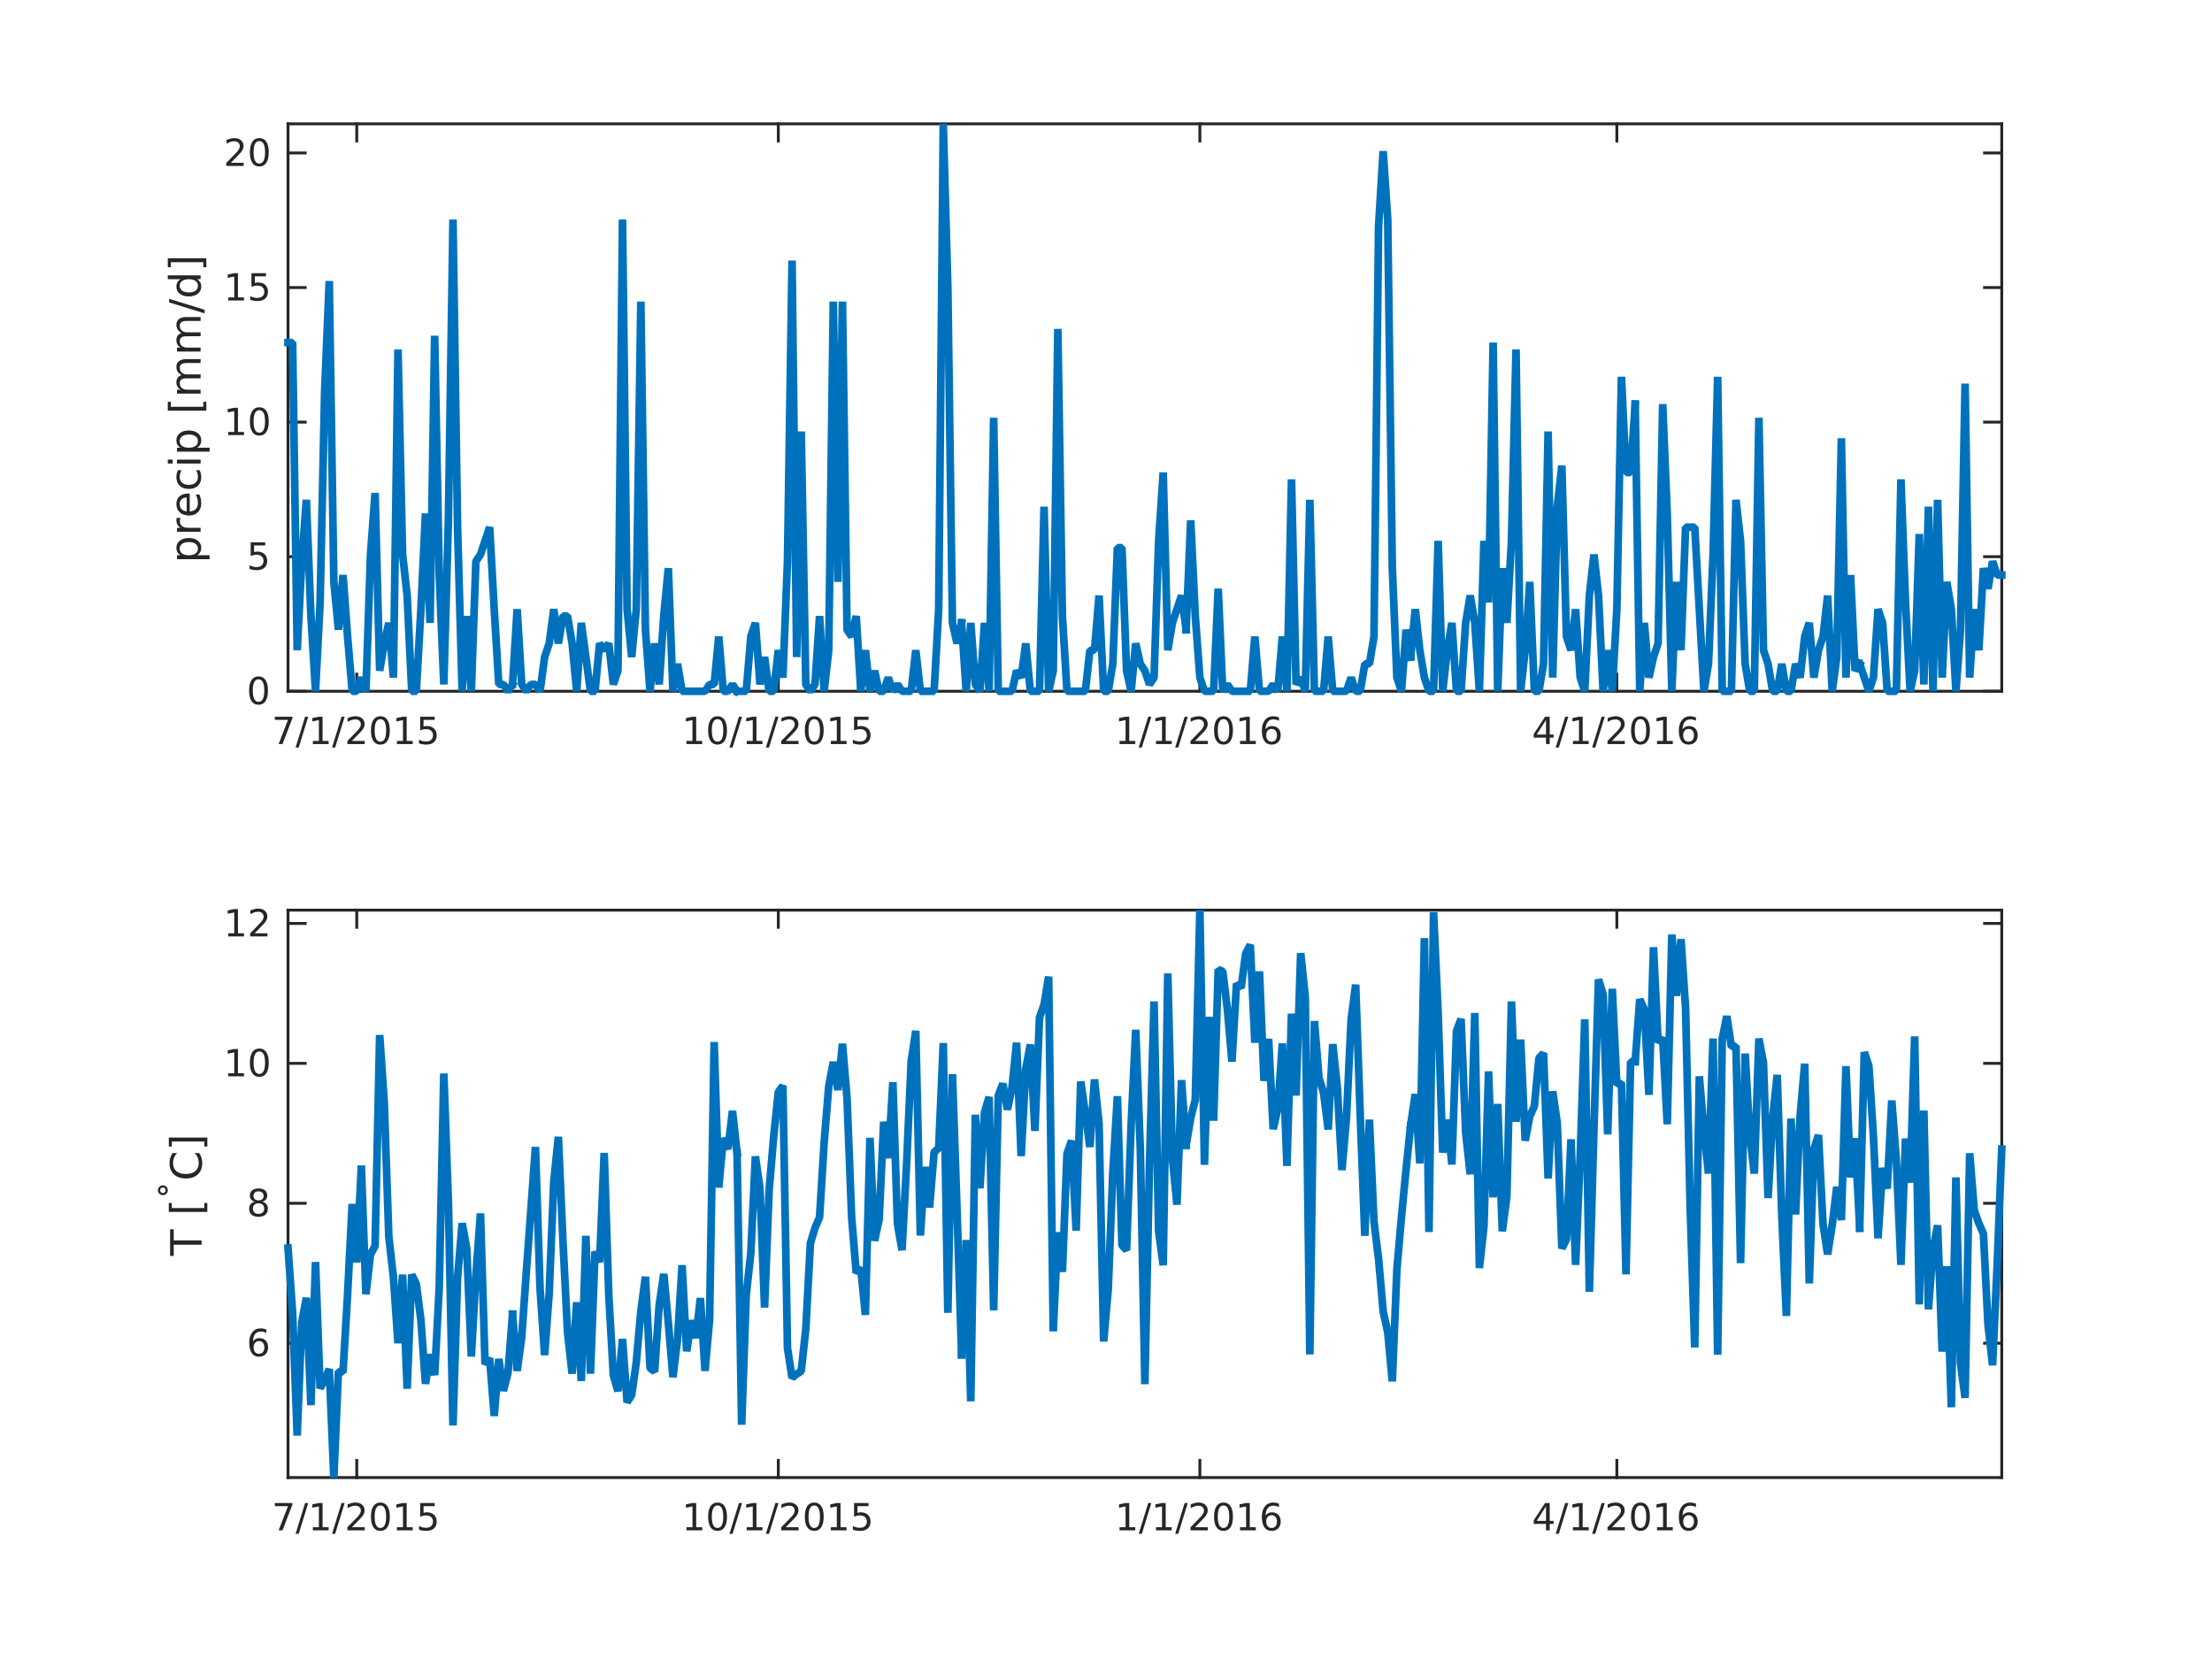 <?xml version="1.0"?>
<!DOCTYPE svg PUBLIC '-//W3C//DTD SVG 1.0//EN'
          'http://www.w3.org/TR/2001/REC-SVG-20010904/DTD/svg10.dtd'>
<svg xmlns:xlink="http://www.w3.org/1999/xlink" style="fill-opacity:1; color-rendering:auto; color-interpolation:auto; stroke:black; text-rendering:auto; stroke-linecap:square; stroke-miterlimit:10; stroke-opacity:1; shape-rendering:auto; fill:black; stroke-dasharray:none; font-weight:normal; stroke-width:1; font-family:'Dialog'; font-style:normal; stroke-linejoin:miter; font-size:12px; stroke-dashoffset:0; image-rendering:auto;" width="768" height="576" xmlns="http://www.w3.org/2000/svg"
><rect width="100%" height="100%" fill="#808080" stroke="none"/><!--Generated by the Batik Graphics2D SVG Generator--><defs id="genericDefs"
  /><g
  ><defs id="defs1"
    ><clipPath clipPathUnits="userSpaceOnUse" id="clipPath1"
      ><path d="M0 0 L768 0 L768 576 L0 576 L0 0 Z"
      /></clipPath
    ></defs
    ><g style="fill:white; stroke:white;"
    ><rect x="0" y="0" width="768" style="clip-path:url(#clipPath1); stroke:none;" height="576"
    /></g
    ><g style="fill:white; text-rendering:optimizeSpeed; color-rendering:optimizeSpeed; image-rendering:optimizeSpeed; shape-rendering:crispEdges; color-interpolation:sRGB; stroke:white;"
    ><rect x="0" width="768" height="576" y="0" style="stroke:none;"
      /><path style="stroke:none;" d="M100 240 L695 240 L695 43 L100 43 Z"
    /></g
    ><g style="fill:rgb(38,38,38); text-rendering:geometricPrecision; color-interpolation:linearRGB; color-rendering:optimizeQuality; image-rendering:optimizeQuality; stroke:rgb(38,38,38);"
    ><line y2="240" style="fill:none;" x1="100" x2="695" y1="240"
      /><line y2="43" style="fill:none;" x1="100" x2="695" y1="43"
      /><line y2="234.05" style="fill:none;" x1="123.864" x2="123.864" y1="240"
      /><line y2="234.05" style="fill:none;" x1="270.227" x2="270.227" y1="240"
      /><line y2="234.05" style="fill:none;" x1="416.591" x2="416.591" y1="240"
      /><line y2="234.05" style="fill:none;" x1="561.364" x2="561.364" y1="240"
      /><line y2="48.95" style="fill:none;" x1="123.864" x2="123.864" y1="43"
      /><line y2="48.95" style="fill:none;" x1="270.227" x2="270.227" y1="43"
      /><line y2="48.95" style="fill:none;" x1="416.591" x2="416.591" y1="43"
      /><line y2="48.95" style="fill:none;" x1="561.364" x2="561.364" y1="43"
    /></g
    ><g transform="translate(123.864,245.333)" style="font-size:13px; fill:rgb(38,38,38); text-rendering:geometricPrecision; color-rendering:optimizeQuality; image-rendering:optimizeQuality; font-family:'SansSerif'; color-interpolation:linearRGB; stroke:rgb(38,38,38);"
    ><path style="stroke:none;" d="M-28.438 3.516 L-22.344 3.516 L-22.344 4.062 L-25.781 13 L-27.125 13 L-23.875 4.609 L-28.438 4.609 L-28.438 3.516 ZM-17.932 3.516 L-16.854 3.516 L-20.151 14.203 L-21.229 14.203 L-17.932 3.516 ZM-15.24 11.922 L-13.146 11.922 L-13.146 4.688 L-15.427 5.141 L-15.427 3.984 L-13.162 3.516 L-11.865 3.516 L-11.865 11.922 L-9.771 11.922 L-9.771 13 L-15.24 13 L-15.24 11.922 ZM-5.281 3.516 L-4.203 3.516 L-7.5 14.203 L-8.578 14.203 L-5.281 3.516 ZM-1.698 11.922 L2.771 11.922 L2.771 13 L-3.245 13 L-3.245 11.922 Q-2.511 11.172 -1.253 9.898 Q0.005 8.625 0.333 8.25 Q0.942 7.562 1.185 7.078 Q1.427 6.594 1.427 6.141 Q1.427 5.375 0.903 4.906 Q0.38 4.438 -0.479 4.438 Q-1.089 4.438 -1.753 4.641 Q-2.417 4.844 -3.183 5.281 L-3.183 3.984 Q-2.401 3.672 -1.73 3.508 Q-1.058 3.344 -0.511 3.344 Q0.974 3.344 1.849 4.086 Q2.724 4.828 2.724 6.062 Q2.724 6.641 2.505 7.164 Q2.286 7.688 1.708 8.391 Q1.552 8.578 0.7 9.461 Q-0.151 10.344 -1.698 11.922 ZM8.198 4.359 Q7.213 4.359 6.713 5.336 Q6.213 6.312 6.213 8.266 Q6.213 10.219 6.713 11.195 Q7.213 12.172 8.198 12.172 Q9.198 12.172 9.698 11.195 Q10.198 10.219 10.198 8.266 Q10.198 6.312 9.698 5.336 Q9.198 4.359 8.198 4.359 ZM8.198 3.344 Q9.791 3.344 10.635 4.609 Q11.479 5.875 11.479 8.266 Q11.479 10.656 10.635 11.922 Q9.791 13.188 8.198 13.188 Q6.62 13.188 5.776 11.922 Q4.932 10.656 4.932 8.266 Q4.932 5.875 5.776 4.609 Q6.62 3.344 8.198 3.344 ZM13.953 11.922 L16.047 11.922 L16.047 4.688 L13.766 5.141 L13.766 3.984 L16.031 3.516 L17.328 3.516 L17.328 11.922 L19.422 11.922 L19.422 13 L13.953 13 L13.953 11.922 ZM22.021 3.516 L27.052 3.516 L27.052 4.609 L23.193 4.609 L23.193 6.922 Q23.474 6.828 23.755 6.781 Q24.037 6.734 24.302 6.734 Q25.896 6.734 26.826 7.602 Q27.755 8.469 27.755 9.953 Q27.755 11.484 26.802 12.336 Q25.849 13.188 24.115 13.188 Q23.521 13.188 22.896 13.086 Q22.271 12.984 21.615 12.781 L21.615 11.484 Q22.193 11.797 22.802 11.953 Q23.412 12.109 24.084 12.109 Q25.193 12.109 25.834 11.531 Q26.474 10.953 26.474 9.953 Q26.474 8.969 25.834 8.391 Q25.193 7.812 24.084 7.812 Q23.568 7.812 23.06 7.93 Q22.552 8.047 22.021 8.281 L22.021 3.516 Z"
    /></g
    ><g transform="translate(270.227,245.333)" style="font-size:13px; fill:rgb(38,38,38); text-rendering:geometricPrecision; color-rendering:optimizeQuality; image-rendering:optimizeQuality; font-family:'SansSerif'; color-interpolation:linearRGB; stroke:rgb(38,38,38);"
    ><path style="stroke:none;" d="M-31.891 11.922 L-29.797 11.922 L-29.797 4.688 L-32.078 5.141 L-32.078 3.984 L-29.812 3.516 L-28.516 3.516 L-28.516 11.922 L-26.422 11.922 L-26.422 13 L-31.891 13 L-31.891 11.922 ZM-21.104 4.359 Q-22.088 4.359 -22.588 5.336 Q-23.088 6.312 -23.088 8.266 Q-23.088 10.219 -22.588 11.195 Q-22.088 12.172 -21.104 12.172 Q-20.104 12.172 -19.604 11.195 Q-19.104 10.219 -19.104 8.266 Q-19.104 6.312 -19.604 5.336 Q-20.104 4.359 -21.104 4.359 ZM-21.104 3.344 Q-19.51 3.344 -18.666 4.609 Q-17.823 5.875 -17.823 8.266 Q-17.823 10.656 -18.666 11.922 Q-19.51 13.188 -21.104 13.188 Q-22.682 13.188 -23.526 11.922 Q-24.37 10.656 -24.37 8.266 Q-24.37 5.875 -23.526 4.609 Q-22.682 3.344 -21.104 3.344 ZM-13.661 3.516 L-12.583 3.516 L-15.88 14.203 L-16.958 14.203 L-13.661 3.516 ZM-10.969 11.922 L-8.875 11.922 L-8.875 4.688 L-11.156 5.141 L-11.156 3.984 L-8.891 3.516 L-7.594 3.516 L-7.594 11.922 L-5.5 11.922 L-5.5 13 L-10.969 13 L-10.969 11.922 ZM-1.01 3.516 L0.068 3.516 L-3.229 14.203 L-4.307 14.203 L-1.01 3.516 ZM2.573 11.922 L7.042 11.922 L7.042 13 L1.026 13 L1.026 11.922 Q1.76 11.172 3.018 9.898 Q4.276 8.625 4.604 8.25 Q5.213 7.562 5.456 7.078 Q5.698 6.594 5.698 6.141 Q5.698 5.375 5.174 4.906 Q4.651 4.438 3.792 4.438 Q3.182 4.438 2.518 4.641 Q1.854 4.844 1.088 5.281 L1.088 3.984 Q1.87 3.672 2.542 3.508 Q3.213 3.344 3.76 3.344 Q5.245 3.344 6.12 4.086 Q6.995 4.828 6.995 6.062 Q6.995 6.641 6.776 7.164 Q6.557 7.688 5.979 8.391 Q5.823 8.578 4.971 9.461 Q4.12 10.344 2.573 11.922 ZM12.469 4.359 Q11.484 4.359 10.984 5.336 Q10.484 6.312 10.484 8.266 Q10.484 10.219 10.984 11.195 Q11.484 12.172 12.469 12.172 Q13.469 12.172 13.969 11.195 Q14.469 10.219 14.469 8.266 Q14.469 6.312 13.969 5.336 Q13.469 4.359 12.469 4.359 ZM12.469 3.344 Q14.062 3.344 14.906 4.609 Q15.75 5.875 15.75 8.266 Q15.75 10.656 14.906 11.922 Q14.062 13.188 12.469 13.188 Q10.891 13.188 10.047 11.922 Q9.203 10.656 9.203 8.266 Q9.203 5.875 10.047 4.609 Q10.891 3.344 12.469 3.344 ZM18.224 11.922 L20.318 11.922 L20.318 4.688 L18.037 5.141 L18.037 3.984 L20.302 3.516 L21.599 3.516 L21.599 11.922 L23.693 11.922 L23.693 13 L18.224 13 L18.224 11.922 ZM26.292 3.516 L31.323 3.516 L31.323 4.609 L27.464 4.609 L27.464 6.922 Q27.745 6.828 28.026 6.781 Q28.308 6.734 28.573 6.734 Q30.167 6.734 31.097 7.602 Q32.026 8.469 32.026 9.953 Q32.026 11.484 31.073 12.336 Q30.12 13.188 28.386 13.188 Q27.792 13.188 27.167 13.086 Q26.542 12.984 25.886 12.781 L25.886 11.484 Q26.464 11.797 27.073 11.953 Q27.683 12.109 28.355 12.109 Q29.464 12.109 30.105 11.531 Q30.745 10.953 30.745 9.953 Q30.745 8.969 30.105 8.391 Q29.464 7.812 28.355 7.812 Q27.839 7.812 27.331 7.93 Q26.823 8.047 26.292 8.281 L26.292 3.516 Z"
    /></g
    ><g transform="translate(416.591,245.333)" style="font-size:13px; fill:rgb(38,38,38); text-rendering:geometricPrecision; color-rendering:optimizeQuality; image-rendering:optimizeQuality; font-family:'SansSerif'; color-interpolation:linearRGB; stroke:rgb(38,38,38);"
    ><path style="stroke:none;" d="M-27.891 11.922 L-25.797 11.922 L-25.797 4.688 L-28.078 5.141 L-28.078 3.984 L-25.812 3.516 L-24.516 3.516 L-24.516 11.922 L-22.422 11.922 L-22.422 13 L-27.891 13 L-27.891 11.922 ZM-17.932 3.516 L-16.854 3.516 L-20.151 14.203 L-21.229 14.203 L-17.932 3.516 ZM-15.24 11.922 L-13.146 11.922 L-13.146 4.688 L-15.427 5.141 L-15.427 3.984 L-13.162 3.516 L-11.865 3.516 L-11.865 11.922 L-9.771 11.922 L-9.771 13 L-15.24 13 L-15.24 11.922 ZM-5.281 3.516 L-4.203 3.516 L-7.5 14.203 L-8.578 14.203 L-5.281 3.516 ZM-1.698 11.922 L2.771 11.922 L2.771 13 L-3.245 13 L-3.245 11.922 Q-2.511 11.172 -1.253 9.898 Q0.005 8.625 0.333 8.25 Q0.942 7.562 1.185 7.078 Q1.427 6.594 1.427 6.141 Q1.427 5.375 0.903 4.906 Q0.38 4.438 -0.479 4.438 Q-1.089 4.438 -1.753 4.641 Q-2.417 4.844 -3.183 5.281 L-3.183 3.984 Q-2.401 3.672 -1.73 3.508 Q-1.058 3.344 -0.511 3.344 Q0.974 3.344 1.849 4.086 Q2.724 4.828 2.724 6.062 Q2.724 6.641 2.505 7.164 Q2.286 7.688 1.708 8.391 Q1.552 8.578 0.7 9.461 Q-0.151 10.344 -1.698 11.922 ZM8.198 4.359 Q7.213 4.359 6.713 5.336 Q6.213 6.312 6.213 8.266 Q6.213 10.219 6.713 11.195 Q7.213 12.172 8.198 12.172 Q9.198 12.172 9.698 11.195 Q10.198 10.219 10.198 8.266 Q10.198 6.312 9.698 5.336 Q9.198 4.359 8.198 4.359 ZM8.198 3.344 Q9.791 3.344 10.635 4.609 Q11.479 5.875 11.479 8.266 Q11.479 10.656 10.635 11.922 Q9.791 13.188 8.198 13.188 Q6.62 13.188 5.776 11.922 Q4.932 10.656 4.932 8.266 Q4.932 5.875 5.776 4.609 Q6.62 3.344 8.198 3.344 ZM13.953 11.922 L16.047 11.922 L16.047 4.688 L13.766 5.141 L13.766 3.984 L16.031 3.516 L17.328 3.516 L17.328 11.922 L19.422 11.922 L19.422 13 L13.953 13 L13.953 11.922 ZM24.912 7.75 Q24.037 7.75 23.537 8.344 Q23.037 8.938 23.037 9.953 Q23.037 10.984 23.537 11.578 Q24.037 12.172 24.912 12.172 Q25.771 12.172 26.271 11.578 Q26.771 10.984 26.771 9.953 Q26.771 8.938 26.271 8.344 Q25.771 7.75 24.912 7.75 ZM27.459 3.734 L27.459 4.906 Q26.974 4.672 26.482 4.555 Q25.99 4.438 25.505 4.438 Q24.24 4.438 23.568 5.289 Q22.896 6.141 22.802 7.875 Q23.177 7.328 23.74 7.031 Q24.302 6.734 24.99 6.734 Q26.412 6.734 27.24 7.602 Q28.068 8.469 28.068 9.953 Q28.068 11.422 27.201 12.305 Q26.334 13.188 24.912 13.188 Q23.255 13.188 22.388 11.922 Q21.521 10.656 21.521 8.266 Q21.521 6.031 22.591 4.688 Q23.662 3.344 25.459 3.344 Q25.927 3.344 26.419 3.445 Q26.912 3.547 27.459 3.734 Z"
    /></g
    ><g transform="translate(561.364,245.333)" style="font-size:13px; fill:rgb(38,38,38); text-rendering:geometricPrecision; color-rendering:optimizeQuality; image-rendering:optimizeQuality; font-family:'SansSerif'; color-interpolation:linearRGB; stroke:rgb(38,38,38);"
    ><path style="stroke:none;" d="M-24.594 4.641 L-27.828 9.703 L-24.594 9.703 L-24.594 4.641 ZM-24.922 3.516 L-23.312 3.516 L-23.312 9.703 L-21.953 9.703 L-21.953 10.766 L-23.312 10.766 L-23.312 13 L-24.594 13 L-24.594 10.766 L-28.859 10.766 L-28.859 9.531 L-24.922 3.516 ZM-17.932 3.516 L-16.854 3.516 L-20.151 14.203 L-21.229 14.203 L-17.932 3.516 ZM-15.24 11.922 L-13.146 11.922 L-13.146 4.688 L-15.427 5.141 L-15.427 3.984 L-13.162 3.516 L-11.865 3.516 L-11.865 11.922 L-9.771 11.922 L-9.771 13 L-15.24 13 L-15.24 11.922 ZM-5.281 3.516 L-4.203 3.516 L-7.5 14.203 L-8.578 14.203 L-5.281 3.516 ZM-1.698 11.922 L2.771 11.922 L2.771 13 L-3.245 13 L-3.245 11.922 Q-2.511 11.172 -1.253 9.898 Q0.005 8.625 0.333 8.25 Q0.942 7.562 1.185 7.078 Q1.427 6.594 1.427 6.141 Q1.427 5.375 0.903 4.906 Q0.38 4.438 -0.479 4.438 Q-1.089 4.438 -1.753 4.641 Q-2.417 4.844 -3.183 5.281 L-3.183 3.984 Q-2.401 3.672 -1.73 3.508 Q-1.058 3.344 -0.511 3.344 Q0.974 3.344 1.849 4.086 Q2.724 4.828 2.724 6.062 Q2.724 6.641 2.505 7.164 Q2.286 7.688 1.708 8.391 Q1.552 8.578 0.7 9.461 Q-0.151 10.344 -1.698 11.922 ZM8.198 4.359 Q7.213 4.359 6.713 5.336 Q6.213 6.312 6.213 8.266 Q6.213 10.219 6.713 11.195 Q7.213 12.172 8.198 12.172 Q9.198 12.172 9.698 11.195 Q10.198 10.219 10.198 8.266 Q10.198 6.312 9.698 5.336 Q9.198 4.359 8.198 4.359 ZM8.198 3.344 Q9.791 3.344 10.635 4.609 Q11.479 5.875 11.479 8.266 Q11.479 10.656 10.635 11.922 Q9.791 13.188 8.198 13.188 Q6.62 13.188 5.776 11.922 Q4.932 10.656 4.932 8.266 Q4.932 5.875 5.776 4.609 Q6.62 3.344 8.198 3.344 ZM13.953 11.922 L16.047 11.922 L16.047 4.688 L13.766 5.141 L13.766 3.984 L16.031 3.516 L17.328 3.516 L17.328 11.922 L19.422 11.922 L19.422 13 L13.953 13 L13.953 11.922 ZM24.912 7.75 Q24.037 7.75 23.537 8.344 Q23.037 8.938 23.037 9.953 Q23.037 10.984 23.537 11.578 Q24.037 12.172 24.912 12.172 Q25.771 12.172 26.271 11.578 Q26.771 10.984 26.771 9.953 Q26.771 8.938 26.271 8.344 Q25.771 7.75 24.912 7.75 ZM27.459 3.734 L27.459 4.906 Q26.974 4.672 26.482 4.555 Q25.99 4.438 25.505 4.438 Q24.24 4.438 23.568 5.289 Q22.896 6.141 22.802 7.875 Q23.177 7.328 23.74 7.031 Q24.302 6.734 24.99 6.734 Q26.412 6.734 27.24 7.602 Q28.068 8.469 28.068 9.953 Q28.068 11.422 27.201 12.305 Q26.334 13.188 24.912 13.188 Q23.255 13.188 22.388 11.922 Q21.521 10.656 21.521 8.266 Q21.521 6.031 22.591 4.688 Q23.662 3.344 25.459 3.344 Q25.927 3.344 26.419 3.445 Q26.912 3.547 27.459 3.734 Z"
    /></g
    ><g transform="translate(73.651,141.5) rotate(-90)" style="font-size:15px; fill:rgb(38,38,38); text-rendering:geometricPrecision; color-rendering:optimizeQuality; image-rendering:optimizeQuality; font-family:'SansSerif'; color-interpolation:linearRGB; stroke:rgb(38,38,38);"
    ><path style="stroke:none;" d="M-51.281 -5.234 L-51.281 -0.875 L-52.641 -0.875 L-52.641 -12.203 L-51.281 -12.203 L-51.281 -10.953 Q-50.859 -11.688 -50.211 -12.047 Q-49.562 -12.406 -48.656 -12.406 Q-47.172 -12.406 -46.234 -11.219 Q-45.297 -10.031 -45.297 -8.094 Q-45.297 -6.156 -46.234 -4.969 Q-47.172 -3.781 -48.656 -3.781 Q-49.562 -3.781 -50.211 -4.141 Q-50.859 -4.5 -51.281 -5.234 ZM-46.703 -8.094 Q-46.703 -9.578 -47.312 -10.422 Q-47.922 -11.266 -48.984 -11.266 Q-50.062 -11.266 -50.672 -10.422 Q-51.281 -9.578 -51.281 -8.094 Q-51.281 -6.609 -50.672 -5.766 Q-50.062 -4.922 -48.984 -4.922 Q-47.922 -4.922 -47.312 -5.766 Q-46.703 -6.609 -46.703 -8.094 ZM-38.307 -10.938 Q-38.541 -11.078 -38.807 -11.141 Q-39.072 -11.203 -39.4 -11.203 Q-40.541 -11.203 -41.15 -10.461 Q-41.76 -9.719 -41.76 -8.328 L-41.76 -4 L-43.119 -4 L-43.119 -12.203 L-41.76 -12.203 L-41.76 -10.922 Q-41.338 -11.672 -40.658 -12.039 Q-39.978 -12.406 -38.994 -12.406 Q-38.853 -12.406 -38.69 -12.383 Q-38.525 -12.359 -38.322 -12.328 L-38.307 -10.938 ZM-29.874 -8.438 L-29.874 -7.781 L-36.077 -7.781 Q-35.983 -6.391 -35.233 -5.664 Q-34.483 -4.938 -33.155 -4.938 Q-32.374 -4.938 -31.648 -5.125 Q-30.921 -5.312 -30.202 -5.688 L-30.202 -4.422 Q-30.921 -4.109 -31.686 -3.945 Q-32.452 -3.781 -33.233 -3.781 Q-35.187 -3.781 -36.335 -4.93 Q-37.483 -6.078 -37.483 -8.016 Q-37.483 -10.031 -36.398 -11.219 Q-35.312 -12.406 -33.468 -12.406 Q-31.811 -12.406 -30.843 -11.336 Q-29.874 -10.266 -29.874 -8.438 ZM-31.233 -8.828 Q-31.249 -9.938 -31.851 -10.602 Q-32.452 -11.266 -33.452 -11.266 Q-34.577 -11.266 -35.257 -10.625 Q-35.937 -9.984 -36.03 -8.828 L-31.233 -8.828 ZM-21.77 -11.891 L-21.77 -10.625 Q-22.333 -10.938 -22.911 -11.102 Q-23.489 -11.266 -24.067 -11.266 Q-25.38 -11.266 -26.106 -10.43 Q-26.833 -9.594 -26.833 -8.094 Q-26.833 -6.594 -26.106 -5.766 Q-25.38 -4.938 -24.067 -4.938 Q-23.489 -4.938 -22.911 -5.094 Q-22.333 -5.25 -21.77 -5.562 L-21.77 -4.312 Q-22.333 -4.047 -22.935 -3.914 Q-23.536 -3.781 -24.224 -3.781 Q-26.067 -3.781 -27.161 -4.945 Q-28.255 -6.109 -28.255 -8.094 Q-28.255 -10.094 -27.153 -11.25 Q-26.052 -12.406 -24.13 -12.406 Q-23.505 -12.406 -22.911 -12.273 Q-22.317 -12.141 -21.77 -11.891 ZM-19.43 -12.203 L-18.07 -12.203 L-18.07 -4 L-19.43 -4 L-19.43 -12.203 ZM-19.43 -15.391 L-18.07 -15.391 L-18.07 -13.688 L-19.43 -13.688 L-19.43 -15.391 ZM-13.95 -5.234 L-13.95 -0.875 L-15.309 -0.875 L-15.309 -12.203 L-13.95 -12.203 L-13.95 -10.953 Q-13.528 -11.688 -12.879 -12.047 Q-12.231 -12.406 -11.325 -12.406 Q-9.84 -12.406 -8.903 -11.219 Q-7.965 -10.031 -7.965 -8.094 Q-7.965 -6.156 -8.903 -4.969 Q-9.84 -3.781 -11.325 -3.781 Q-12.231 -3.781 -12.879 -4.141 Q-13.528 -4.5 -13.95 -5.234 ZM-9.372 -8.094 Q-9.372 -9.578 -9.981 -10.422 Q-10.59 -11.266 -11.653 -11.266 Q-12.731 -11.266 -13.34 -10.422 Q-13.95 -9.578 -13.95 -8.094 Q-13.95 -6.609 -13.34 -5.766 Q-12.731 -4.922 -11.653 -4.922 Q-10.59 -4.922 -9.981 -5.766 Q-9.372 -6.609 -9.372 -8.094 ZM-1.082 -15.391 L2.012 -15.391 L2.012 -14.344 L0.262 -14.344 L0.262 -3.062 L2.012 -3.062 L2.012 -2.016 L-1.082 -2.016 L-1.082 -15.391 ZM11.27 -10.625 Q11.786 -11.531 12.489 -11.969 Q13.192 -12.406 14.145 -12.406 Q15.426 -12.406 16.122 -11.508 Q16.817 -10.609 16.817 -8.953 L16.817 -4 L15.457 -4 L15.457 -8.906 Q15.457 -10.094 15.036 -10.664 Q14.614 -11.234 13.77 -11.234 Q12.723 -11.234 12.114 -10.539 Q11.504 -9.844 11.504 -8.641 L11.504 -4 L10.145 -4 L10.145 -8.906 Q10.145 -10.094 9.731 -10.664 Q9.317 -11.234 8.442 -11.234 Q7.411 -11.234 6.801 -10.531 Q6.192 -9.828 6.192 -8.641 L6.192 -4 L4.832 -4 L4.832 -12.203 L6.192 -12.203 L6.192 -10.922 Q6.645 -11.688 7.293 -12.047 Q7.942 -12.406 8.832 -12.406 Q9.723 -12.406 10.348 -11.953 Q10.973 -11.5 11.27 -10.625 ZM25.882 -10.625 Q26.398 -11.531 27.101 -11.969 Q27.804 -12.406 28.757 -12.406 Q30.038 -12.406 30.733 -11.508 Q31.429 -10.609 31.429 -8.953 L31.429 -4 L30.069 -4 L30.069 -8.906 Q30.069 -10.094 29.648 -10.664 Q29.226 -11.234 28.382 -11.234 Q27.335 -11.234 26.726 -10.539 Q26.116 -9.844 26.116 -8.641 L26.116 -4 L24.757 -4 L24.757 -8.906 Q24.757 -10.094 24.343 -10.664 Q23.929 -11.234 23.054 -11.234 Q22.023 -11.234 21.413 -10.531 Q20.804 -9.828 20.804 -8.641 L20.804 -4 L19.444 -4 L19.444 -12.203 L20.804 -12.203 L20.804 -10.922 Q21.257 -11.688 21.905 -12.047 Q22.554 -12.406 23.444 -12.406 Q24.335 -12.406 24.96 -11.953 Q25.585 -11.5 25.882 -10.625 ZM36.509 -14.938 L37.744 -14.938 L33.947 -2.609 L32.697 -2.609 L36.509 -14.938 ZM44.563 -10.953 L44.563 -15.391 L45.907 -15.391 L45.907 -4 L44.563 -4 L44.563 -5.234 Q44.141 -4.5 43.493 -4.141 Q42.844 -3.781 41.938 -3.781 Q40.454 -3.781 39.516 -4.969 Q38.579 -6.156 38.579 -8.094 Q38.579 -10.031 39.516 -11.219 Q40.454 -12.406 41.938 -12.406 Q42.844 -12.406 43.493 -12.047 Q44.141 -11.688 44.563 -10.953 ZM39.969 -8.094 Q39.969 -6.609 40.579 -5.766 Q41.188 -4.922 42.266 -4.922 Q43.329 -4.922 43.946 -5.766 Q44.563 -6.609 44.563 -8.094 Q44.563 -9.578 43.946 -10.422 Q43.329 -11.266 42.266 -11.266 Q41.188 -11.266 40.579 -10.422 Q39.969 -9.578 39.969 -8.094 ZM51.834 -15.391 L51.834 -2.016 L48.725 -2.016 L48.725 -3.062 L50.475 -3.062 L50.475 -14.344 L48.725 -14.344 L48.725 -15.391 L51.834 -15.391 Z"
    /></g
    ><g style="fill:rgb(38,38,38); text-rendering:geometricPrecision; color-interpolation:linearRGB; color-rendering:optimizeQuality; image-rendering:optimizeQuality; stroke:rgb(38,38,38);"
    ><line y2="43" style="fill:none;" x1="100" x2="100" y1="240"
      /><line y2="43" style="fill:none;" x1="695" x2="695" y1="240"
      /><line y2="240" style="fill:none;" x1="100" x2="105.966" y1="240"
      /><line y2="193.278" style="fill:none;" x1="100" x2="105.966" y1="193.278"
      /><line y2="146.555" style="fill:none;" x1="100" x2="105.966" y1="146.555"
      /><line y2="99.833" style="fill:none;" x1="100" x2="105.966" y1="99.833"
      /><line y2="53.111" style="fill:none;" x1="100" x2="105.966" y1="53.111"
      /><line y2="240" style="fill:none;" x1="695" x2="689.034" y1="240"
      /><line y2="193.278" style="fill:none;" x1="695" x2="689.034" y1="193.278"
      /><line y2="146.555" style="fill:none;" x1="695" x2="689.034" y1="146.555"
      /><line y2="99.833" style="fill:none;" x1="695" x2="689.034" y1="99.833"
      /><line y2="53.111" style="fill:none;" x1="695" x2="689.034" y1="53.111"
    /></g
    ><g transform="translate(94.631,240)" style="font-size:13px; fill:rgb(38,38,38); text-rendering:geometricPrecision; color-rendering:optimizeQuality; image-rendering:optimizeQuality; font-family:'SansSerif'; color-interpolation:linearRGB; stroke:rgb(38,38,38);"
    ><path style="stroke:none;" d="M-4.875 -4.141 Q-5.859 -4.141 -6.359 -3.164 Q-6.859 -2.188 -6.859 -0.234 Q-6.859 1.719 -6.359 2.695 Q-5.859 3.672 -4.875 3.672 Q-3.875 3.672 -3.375 2.695 Q-2.875 1.719 -2.875 -0.234 Q-2.875 -2.188 -3.375 -3.164 Q-3.875 -4.141 -4.875 -4.141 ZM-4.875 -5.156 Q-3.281 -5.156 -2.438 -3.891 Q-1.594 -2.625 -1.594 -0.234 Q-1.594 2.156 -2.438 3.422 Q-3.281 4.688 -4.875 4.688 Q-6.453 4.688 -7.297 3.422 Q-8.141 2.156 -8.141 -0.234 Q-8.141 -2.625 -7.297 -3.891 Q-6.453 -5.156 -4.875 -5.156 Z"
    /></g
    ><g transform="translate(94.631,193.278)" style="font-size:13px; fill:rgb(38,38,38); text-rendering:geometricPrecision; color-rendering:optimizeQuality; image-rendering:optimizeQuality; font-family:'SansSerif'; color-interpolation:linearRGB; stroke:rgb(38,38,38);"
    ><path style="stroke:none;" d="M-7.594 -4.984 L-2.562 -4.984 L-2.562 -3.891 L-6.422 -3.891 L-6.422 -1.578 Q-6.141 -1.672 -5.859 -1.719 Q-5.578 -1.766 -5.312 -1.766 Q-3.719 -1.766 -2.789 -0.898 Q-1.859 -0.031 -1.859 1.453 Q-1.859 2.984 -2.812 3.836 Q-3.766 4.688 -5.5 4.688 Q-6.094 4.688 -6.719 4.586 Q-7.344 4.484 -8 4.281 L-8 2.984 Q-7.422 3.297 -6.812 3.453 Q-6.203 3.609 -5.531 3.609 Q-4.422 3.609 -3.781 3.031 Q-3.141 2.453 -3.141 1.453 Q-3.141 0.469 -3.781 -0.109 Q-4.422 -0.688 -5.531 -0.688 Q-6.047 -0.688 -6.555 -0.57 Q-7.062 -0.453 -7.594 -0.219 L-7.594 -4.984 Z"
    /></g
    ><g transform="translate(94.631,146.555)" style="font-size:13px; fill:rgb(38,38,38); text-rendering:geometricPrecision; color-rendering:optimizeQuality; image-rendering:optimizeQuality; font-family:'SansSerif'; color-interpolation:linearRGB; stroke:rgb(38,38,38);"
    ><path style="stroke:none;" d="M-15.391 3.422 L-13.297 3.422 L-13.297 -3.812 L-15.578 -3.359 L-15.578 -4.516 L-13.312 -4.984 L-12.016 -4.984 L-12.016 3.422 L-9.922 3.422 L-9.922 4.5 L-15.391 4.5 L-15.391 3.422 ZM-4.604 -4.141 Q-5.588 -4.141 -6.088 -3.164 Q-6.588 -2.188 -6.588 -0.234 Q-6.588 1.719 -6.088 2.695 Q-5.588 3.672 -4.604 3.672 Q-3.604 3.672 -3.104 2.695 Q-2.604 1.719 -2.604 -0.234 Q-2.604 -2.188 -3.104 -3.164 Q-3.604 -4.141 -4.604 -4.141 ZM-4.604 -5.156 Q-3.01 -5.156 -2.167 -3.891 Q-1.323 -2.625 -1.323 -0.234 Q-1.323 2.156 -2.167 3.422 Q-3.01 4.688 -4.604 4.688 Q-6.182 4.688 -7.026 3.422 Q-7.87 2.156 -7.87 -0.234 Q-7.87 -2.625 -7.026 -3.891 Q-6.182 -5.156 -4.604 -5.156 Z"
    /></g
    ><g transform="translate(94.631,99.833)" style="font-size:13px; fill:rgb(38,38,38); text-rendering:geometricPrecision; color-rendering:optimizeQuality; image-rendering:optimizeQuality; font-family:'SansSerif'; color-interpolation:linearRGB; stroke:rgb(38,38,38);"
    ><path style="stroke:none;" d="M-15.391 3.422 L-13.297 3.422 L-13.297 -3.812 L-15.578 -3.359 L-15.578 -4.516 L-13.312 -4.984 L-12.016 -4.984 L-12.016 3.422 L-9.922 3.422 L-9.922 4.5 L-15.391 4.5 L-15.391 3.422 ZM-7.323 -4.984 L-2.292 -4.984 L-2.292 -3.891 L-6.151 -3.891 L-6.151 -1.578 Q-5.87 -1.672 -5.588 -1.719 Q-5.307 -1.766 -5.042 -1.766 Q-3.448 -1.766 -2.518 -0.898 Q-1.588 -0.031 -1.588 1.453 Q-1.588 2.984 -2.542 3.836 Q-3.495 4.688 -5.229 4.688 Q-5.823 4.688 -6.448 4.586 Q-7.073 4.484 -7.729 4.281 L-7.729 2.984 Q-7.151 3.297 -6.542 3.453 Q-5.932 3.609 -5.26 3.609 Q-4.151 3.609 -3.51 3.031 Q-2.87 2.453 -2.87 1.453 Q-2.87 0.469 -3.51 -0.109 Q-4.151 -0.688 -5.26 -0.688 Q-5.776 -0.688 -6.284 -0.57 Q-6.792 -0.453 -7.323 -0.219 L-7.323 -4.984 Z"
    /></g
    ><g transform="translate(94.631,53.111)" style="font-size:13px; fill:rgb(38,38,38); text-rendering:geometricPrecision; color-rendering:optimizeQuality; image-rendering:optimizeQuality; font-family:'SansSerif'; color-interpolation:linearRGB; stroke:rgb(38,38,38);"
    ><path style="stroke:none;" d="M-14.5 3.422 L-10.031 3.422 L-10.031 4.5 L-16.047 4.5 L-16.047 3.422 Q-15.312 2.672 -14.055 1.398 Q-12.797 0.125 -12.469 -0.25 Q-11.859 -0.938 -11.617 -1.422 Q-11.375 -1.906 -11.375 -2.359 Q-11.375 -3.125 -11.898 -3.594 Q-12.422 -4.062 -13.281 -4.062 Q-13.891 -4.062 -14.555 -3.859 Q-15.219 -3.656 -15.984 -3.219 L-15.984 -4.516 Q-15.203 -4.828 -14.531 -4.992 Q-13.859 -5.156 -13.312 -5.156 Q-11.828 -5.156 -10.953 -4.414 Q-10.078 -3.672 -10.078 -2.438 Q-10.078 -1.859 -10.297 -1.336 Q-10.516 -0.812 -11.094 -0.109 Q-11.25 0.078 -12.102 0.961 Q-12.953 1.844 -14.5 3.422 ZM-4.604 -4.141 Q-5.588 -4.141 -6.088 -3.164 Q-6.588 -2.188 -6.588 -0.234 Q-6.588 1.719 -6.088 2.695 Q-5.588 3.672 -4.604 3.672 Q-3.604 3.672 -3.104 2.695 Q-2.604 1.719 -2.604 -0.234 Q-2.604 -2.188 -3.104 -3.164 Q-3.604 -4.141 -4.604 -4.141 ZM-4.604 -5.156 Q-3.01 -5.156 -2.167 -3.891 Q-1.323 -2.625 -1.323 -0.234 Q-1.323 2.156 -2.167 3.422 Q-3.01 4.688 -4.604 4.688 Q-6.182 4.688 -7.026 3.422 Q-7.87 2.156 -7.87 -0.234 Q-7.87 -2.625 -7.026 -3.891 Q-6.182 -5.156 -4.604 -5.156 Z"
    /></g
    ><g style="stroke-linecap:butt; fill:rgb(0,114,189); text-rendering:geometricPrecision; color-rendering:optimizeQuality; image-rendering:optimizeQuality; stroke-linejoin:bevel; color-interpolation:linearRGB; stroke:rgb(0,114,189); stroke-width:2.667;"
    ><path d="M100 118.952 L101.591 118.952 L103.182 225.759 L104.773 194.904 L106.364 173.542 L107.954 213.892 L109.546 240 L111.136 209.145 L112.727 135.566 L114.318 97.59 L115.909 202.024 L117.5 218.638 L119.091 199.651 L120.682 221.012 L122.273 240 L123.864 240 L125.454 235.253 L127.046 240 L128.636 192.53 L130.227 171.169 L131.818 232.88 L133.409 223.386 L135 216.265 L136.591 235.253 L138.182 121.325 L139.773 192.53 L141.364 206.771 L142.954 240 L144.546 240 L146.136 211.518 L147.727 178.289 L149.318 216.265 L150.909 116.578 L152.5 199.651 L154.091 237.626 L155.682 180.663 L157.273 76.229 L158.864 183.036 L160.454 240 L162.046 213.892 L163.636 240 L165.227 194.904 L166.818 192.53 L168.409 187.783 L170 183.036 L171.591 211.518 L173.182 237.626 L174.773 237.626 L176.364 240 L177.954 237.626" style="fill:none; fill-rule:evenodd;"
      /><path d="M177.954 237.626 L179.546 211.518 L181.136 237.626 L182.727 240 L184.318 237.626 L185.909 237.626 L187.5 240 L189.091 228.132 L190.682 223.386 L192.273 211.518 L193.864 223.386 L195.454 213.892 L197.046 213.892 L198.636 223.386 L200.227 240 L201.818 216.265 L203.409 228.132 L205 240 L206.591 240 L208.182 223.386 L209.773 225.759 L211.364 223.386 L212.954 237.626 L214.546 232.88 L216.136 76.229 L217.727 211.518 L219.318 228.132 L220.909 211.518 L222.5 104.711 L224.091 218.638 L225.682 240 L227.273 223.386 L228.864 237.626 L230.454 213.892 L232.046 197.277 L233.636 240 L235.227 230.506 L236.818 240 L238.409 240 L240 240 L241.591 240 L243.182 240 L244.773 240 L246.364 237.626 L247.954 237.626 L249.546 221.012 L251.136 240 L252.727 240 L254.318 237.626 L255.909 240" style="fill:none; fill-rule:evenodd;"
      /><path d="M255.909 240 L257.5 240 L259.091 240 L260.682 221.012 L262.273 216.265 L263.864 237.626 L265.455 228.132 L267.045 240 L268.636 240 L270.227 225.759 L271.818 235.253 L273.409 194.904 L275 90.47 L276.591 228.132 L278.182 149.807 L279.773 237.626 L281.364 240 L282.955 237.626 L284.545 213.892 L286.136 240 L287.727 225.759 L289.318 104.711 L290.909 202.024 L292.5 104.711 L294.091 218.638 L295.682 221.012 L297.273 213.892 L298.864 240 L300.455 225.759 L302.045 240 L303.636 232.88 L305.227 240 L306.818 240 L308.409 235.253 L310 240 L311.591 237.626 L313.182 240 L314.773 240 L316.364 240 L317.955 225.759 L319.545 240 L321.136 240 L322.727 240 L324.318 240 L325.909 211.518 L327.5 43 L329.091 99.964 L330.682 216.265 L332.273 223.386 L333.864 216.265" style="fill:none; fill-rule:evenodd;"
      /><path d="M333.864 216.265 L335.455 240 L337.045 216.265 L338.636 237.626 L340.227 240 L341.818 216.265 L343.409 240 L345 145.06 L346.591 240 L348.182 240 L349.773 240 L351.364 240 L352.955 232.88 L354.545 235.253 L356.136 223.386 L357.727 240 L359.318 240 L360.909 240 L362.5 175.916 L364.091 240 L365.682 232.88 L367.273 114.205 L368.864 213.892 L370.455 240 L372.045 240 L373.636 240 L375.227 240 L376.818 240 L378.409 225.759 L380 225.759 L381.591 206.771 L383.182 240 L384.773 240 L386.364 230.506 L387.955 190.157 L389.545 190.157 L391.136 232.88 L392.727 240 L394.318 223.386 L395.909 230.506 L397.5 232.88 L399.091 237.626 L400.682 235.253 L402.273 187.783 L403.864 164.048 L405.455 225.759 L407.045 216.265 L408.636 211.518 L410.227 206.771 L411.818 218.638" style="fill:none; fill-rule:evenodd;"
      /><path d="M411.818 218.638 L413.409 180.663 L415 213.892 L416.591 235.253 L418.182 240 L419.773 240 L421.364 240 L422.955 204.398 L424.545 240 L426.136 237.626 L427.727 240 L429.318 240 L430.909 240 L432.5 240 L434.091 240 L435.682 221.012 L437.273 240 L438.864 240 L440.455 240 L442.045 237.626 L443.636 240 L445.227 221.012 L446.818 240 L448.409 166.422 L450 237.626 L451.591 235.253 L453.182 240 L454.773 173.542 L456.364 240 L457.955 240 L459.545 240 L461.136 221.012 L462.727 240 L464.318 240 L465.909 240 L467.5 240 L469.091 235.253 L470.682 240 L472.273 240 L473.864 230.506 L475.455 230.506 L477.045 221.012 L478.636 78.602 L480.227 52.494 L481.818 76.229 L483.409 197.277 L485 235.253 L486.591 240 L488.182 218.638 L489.773 228.132" style="fill:none; fill-rule:evenodd;"
      /><path d="M489.773 228.132 L491.364 211.518 L492.955 225.759 L494.545 235.253 L496.136 240 L497.727 240 L499.318 187.783 L500.909 240 L502.5 225.759 L504.091 216.265 L505.682 240 L507.273 240 L508.864 216.265 L510.455 206.771 L512.045 216.265 L513.636 240 L515.227 187.783 L516.818 209.145 L518.409 118.952 L520 240 L521.591 197.277 L523.182 216.265 L524.773 187.783 L526.364 121.325 L527.955 240 L529.545 225.759 L531.136 202.024 L532.727 240 L534.318 240 L535.909 230.506 L537.5 149.807 L539.091 235.253 L540.682 175.916 L542.273 161.675 L543.864 221.012 L545.455 225.759 L547.045 211.518 L548.636 235.253 L550.227 240 L551.818 206.771 L553.409 192.53 L555 206.771 L556.591 240 L558.182 225.759 L559.773 240 L561.364 211.518 L562.955 130.819 L564.545 164.048 L566.136 164.048 L567.727 140.313" style="fill:none; fill-rule:evenodd;"
      /><path d="M567.727 140.313 L569.318 240 L570.909 216.265 L572.5 235.253 L574.091 228.132 L575.682 223.386 L577.273 140.313 L578.864 178.289 L580.455 240 L582.045 202.024 L583.636 225.759 L585.227 183.036 L586.818 183.036 L588.409 183.036 L590 211.518 L591.591 240 L593.182 230.506 L594.773 192.53 L596.364 130.819 L597.955 240 L599.545 240 L601.136 240 L602.727 173.542 L604.318 187.783 L605.909 230.506 L607.5 240 L609.091 240 L610.682 145.06 L612.273 225.759 L613.864 230.506 L615.455 240 L617.045 240 L618.636 230.506 L620.227 240 L621.818 240 L623.409 230.506 L625 235.253 L626.591 221.012 L628.182 216.265 L629.773 235.253 L631.364 225.759 L632.955 221.012 L634.545 206.771 L636.136 240 L637.727 228.132 L639.318 152.181 L640.909 235.253 L642.5 199.651 L644.091 232.88 L645.682 230.506" style="fill:none; fill-rule:evenodd;"
      /><path d="M645.682 230.506 L647.273 235.253 L648.864 240 L650.455 235.253 L652.045 211.518 L653.636 216.265 L655.227 240 L656.818 240 L658.409 240 L660 166.422 L661.591 209.145 L663.182 240 L664.773 232.88 L666.364 185.41 L667.955 237.626 L669.545 175.916 L671.136 240 L672.727 173.542 L674.318 235.253 L675.909 202.024 L677.5 211.518 L679.091 240 L680.682 218.638 L682.273 133.193 L683.864 235.253 L685.455 211.518 L687.045 225.759 L688.636 197.277 L690.227 204.398 L691.818 194.904 L693.409 199.651 L695 199.651" style="fill:none; fill-rule:evenodd;"
    /></g
    ><g style="fill:white; text-rendering:optimizeSpeed; color-rendering:optimizeSpeed; image-rendering:optimizeSpeed; shape-rendering:crispEdges; color-interpolation:sRGB; stroke:white;"
    ><path style="stroke:none;" d="M100 513 L695 513 L695 316 L100 316 Z"
    /></g
    ><g style="fill:rgb(38,38,38); text-rendering:geometricPrecision; color-interpolation:linearRGB; color-rendering:optimizeQuality; image-rendering:optimizeQuality; stroke:rgb(38,38,38);"
    ><line y2="513" style="fill:none;" x1="100" x2="695" y1="513"
      /><line y2="316" style="fill:none;" x1="100" x2="695" y1="316"
      /><line y2="507.05" style="fill:none;" x1="123.864" x2="123.864" y1="513"
      /><line y2="507.05" style="fill:none;" x1="270.227" x2="270.227" y1="513"
      /><line y2="507.05" style="fill:none;" x1="416.591" x2="416.591" y1="513"
      /><line y2="507.05" style="fill:none;" x1="561.364" x2="561.364" y1="513"
      /><line y2="321.95" style="fill:none;" x1="123.864" x2="123.864" y1="316"
      /><line y2="321.95" style="fill:none;" x1="270.227" x2="270.227" y1="316"
      /><line y2="321.95" style="fill:none;" x1="416.591" x2="416.591" y1="316"
      /><line y2="321.95" style="fill:none;" x1="561.364" x2="561.364" y1="316"
    /></g
    ><g transform="translate(123.864,518.333)" style="font-size:13px; fill:rgb(38,38,38); text-rendering:geometricPrecision; color-rendering:optimizeQuality; image-rendering:optimizeQuality; font-family:'SansSerif'; color-interpolation:linearRGB; stroke:rgb(38,38,38);"
    ><path style="stroke:none;" d="M-28.438 3.516 L-22.344 3.516 L-22.344 4.062 L-25.781 13 L-27.125 13 L-23.875 4.609 L-28.438 4.609 L-28.438 3.516 ZM-17.932 3.516 L-16.854 3.516 L-20.151 14.203 L-21.229 14.203 L-17.932 3.516 ZM-15.24 11.922 L-13.146 11.922 L-13.146 4.688 L-15.427 5.141 L-15.427 3.984 L-13.162 3.516 L-11.865 3.516 L-11.865 11.922 L-9.771 11.922 L-9.771 13 L-15.24 13 L-15.24 11.922 ZM-5.281 3.516 L-4.203 3.516 L-7.5 14.203 L-8.578 14.203 L-5.281 3.516 ZM-1.698 11.922 L2.771 11.922 L2.771 13 L-3.245 13 L-3.245 11.922 Q-2.511 11.172 -1.253 9.898 Q0.005 8.625 0.333 8.25 Q0.942 7.562 1.185 7.078 Q1.427 6.594 1.427 6.141 Q1.427 5.375 0.903 4.906 Q0.38 4.438 -0.479 4.438 Q-1.089 4.438 -1.753 4.641 Q-2.417 4.844 -3.183 5.281 L-3.183 3.984 Q-2.401 3.672 -1.73 3.508 Q-1.058 3.344 -0.511 3.344 Q0.974 3.344 1.849 4.086 Q2.724 4.828 2.724 6.062 Q2.724 6.641 2.505 7.164 Q2.286 7.688 1.708 8.391 Q1.552 8.578 0.7 9.461 Q-0.151 10.344 -1.698 11.922 ZM8.198 4.359 Q7.213 4.359 6.713 5.336 Q6.213 6.312 6.213 8.266 Q6.213 10.219 6.713 11.195 Q7.213 12.172 8.198 12.172 Q9.198 12.172 9.698 11.195 Q10.198 10.219 10.198 8.266 Q10.198 6.312 9.698 5.336 Q9.198 4.359 8.198 4.359 ZM8.198 3.344 Q9.791 3.344 10.635 4.609 Q11.479 5.875 11.479 8.266 Q11.479 10.656 10.635 11.922 Q9.791 13.188 8.198 13.188 Q6.62 13.188 5.776 11.922 Q4.932 10.656 4.932 8.266 Q4.932 5.875 5.776 4.609 Q6.62 3.344 8.198 3.344 ZM13.953 11.922 L16.047 11.922 L16.047 4.688 L13.766 5.141 L13.766 3.984 L16.031 3.516 L17.328 3.516 L17.328 11.922 L19.422 11.922 L19.422 13 L13.953 13 L13.953 11.922 ZM22.021 3.516 L27.052 3.516 L27.052 4.609 L23.193 4.609 L23.193 6.922 Q23.474 6.828 23.755 6.781 Q24.037 6.734 24.302 6.734 Q25.896 6.734 26.826 7.602 Q27.755 8.469 27.755 9.953 Q27.755 11.484 26.802 12.336 Q25.849 13.188 24.115 13.188 Q23.521 13.188 22.896 13.086 Q22.271 12.984 21.615 12.781 L21.615 11.484 Q22.193 11.797 22.802 11.953 Q23.412 12.109 24.084 12.109 Q25.193 12.109 25.834 11.531 Q26.474 10.953 26.474 9.953 Q26.474 8.969 25.834 8.391 Q25.193 7.812 24.084 7.812 Q23.568 7.812 23.06 7.93 Q22.552 8.047 22.021 8.281 L22.021 3.516 Z"
    /></g
    ><g transform="translate(270.227,518.333)" style="font-size:13px; fill:rgb(38,38,38); text-rendering:geometricPrecision; color-rendering:optimizeQuality; image-rendering:optimizeQuality; font-family:'SansSerif'; color-interpolation:linearRGB; stroke:rgb(38,38,38);"
    ><path style="stroke:none;" d="M-31.891 11.922 L-29.797 11.922 L-29.797 4.688 L-32.078 5.141 L-32.078 3.984 L-29.812 3.516 L-28.516 3.516 L-28.516 11.922 L-26.422 11.922 L-26.422 13 L-31.891 13 L-31.891 11.922 ZM-21.104 4.359 Q-22.088 4.359 -22.588 5.336 Q-23.088 6.312 -23.088 8.266 Q-23.088 10.219 -22.588 11.195 Q-22.088 12.172 -21.104 12.172 Q-20.104 12.172 -19.604 11.195 Q-19.104 10.219 -19.104 8.266 Q-19.104 6.312 -19.604 5.336 Q-20.104 4.359 -21.104 4.359 ZM-21.104 3.344 Q-19.51 3.344 -18.666 4.609 Q-17.823 5.875 -17.823 8.266 Q-17.823 10.656 -18.666 11.922 Q-19.51 13.188 -21.104 13.188 Q-22.682 13.188 -23.526 11.922 Q-24.37 10.656 -24.37 8.266 Q-24.37 5.875 -23.526 4.609 Q-22.682 3.344 -21.104 3.344 ZM-13.661 3.516 L-12.583 3.516 L-15.88 14.203 L-16.958 14.203 L-13.661 3.516 ZM-10.969 11.922 L-8.875 11.922 L-8.875 4.688 L-11.156 5.141 L-11.156 3.984 L-8.891 3.516 L-7.594 3.516 L-7.594 11.922 L-5.5 11.922 L-5.5 13 L-10.969 13 L-10.969 11.922 ZM-1.01 3.516 L0.068 3.516 L-3.229 14.203 L-4.307 14.203 L-1.01 3.516 ZM2.573 11.922 L7.042 11.922 L7.042 13 L1.026 13 L1.026 11.922 Q1.76 11.172 3.018 9.898 Q4.276 8.625 4.604 8.25 Q5.213 7.562 5.456 7.078 Q5.698 6.594 5.698 6.141 Q5.698 5.375 5.174 4.906 Q4.651 4.438 3.792 4.438 Q3.182 4.438 2.518 4.641 Q1.854 4.844 1.088 5.281 L1.088 3.984 Q1.87 3.672 2.542 3.508 Q3.213 3.344 3.76 3.344 Q5.245 3.344 6.12 4.086 Q6.995 4.828 6.995 6.062 Q6.995 6.641 6.776 7.164 Q6.557 7.688 5.979 8.391 Q5.823 8.578 4.971 9.461 Q4.12 10.344 2.573 11.922 ZM12.469 4.359 Q11.484 4.359 10.984 5.336 Q10.484 6.312 10.484 8.266 Q10.484 10.219 10.984 11.195 Q11.484 12.172 12.469 12.172 Q13.469 12.172 13.969 11.195 Q14.469 10.219 14.469 8.266 Q14.469 6.312 13.969 5.336 Q13.469 4.359 12.469 4.359 ZM12.469 3.344 Q14.062 3.344 14.906 4.609 Q15.75 5.875 15.75 8.266 Q15.75 10.656 14.906 11.922 Q14.062 13.188 12.469 13.188 Q10.891 13.188 10.047 11.922 Q9.203 10.656 9.203 8.266 Q9.203 5.875 10.047 4.609 Q10.891 3.344 12.469 3.344 ZM18.224 11.922 L20.318 11.922 L20.318 4.688 L18.037 5.141 L18.037 3.984 L20.302 3.516 L21.599 3.516 L21.599 11.922 L23.693 11.922 L23.693 13 L18.224 13 L18.224 11.922 ZM26.292 3.516 L31.323 3.516 L31.323 4.609 L27.464 4.609 L27.464 6.922 Q27.745 6.828 28.026 6.781 Q28.308 6.734 28.573 6.734 Q30.167 6.734 31.097 7.602 Q32.026 8.469 32.026 9.953 Q32.026 11.484 31.073 12.336 Q30.12 13.188 28.386 13.188 Q27.792 13.188 27.167 13.086 Q26.542 12.984 25.886 12.781 L25.886 11.484 Q26.464 11.797 27.073 11.953 Q27.683 12.109 28.355 12.109 Q29.464 12.109 30.105 11.531 Q30.745 10.953 30.745 9.953 Q30.745 8.969 30.105 8.391 Q29.464 7.812 28.355 7.812 Q27.839 7.812 27.331 7.93 Q26.823 8.047 26.292 8.281 L26.292 3.516 Z"
    /></g
    ><g transform="translate(416.591,518.333)" style="font-size:13px; fill:rgb(38,38,38); text-rendering:geometricPrecision; color-rendering:optimizeQuality; image-rendering:optimizeQuality; font-family:'SansSerif'; color-interpolation:linearRGB; stroke:rgb(38,38,38);"
    ><path style="stroke:none;" d="M-27.891 11.922 L-25.797 11.922 L-25.797 4.688 L-28.078 5.141 L-28.078 3.984 L-25.812 3.516 L-24.516 3.516 L-24.516 11.922 L-22.422 11.922 L-22.422 13 L-27.891 13 L-27.891 11.922 ZM-17.932 3.516 L-16.854 3.516 L-20.151 14.203 L-21.229 14.203 L-17.932 3.516 ZM-15.24 11.922 L-13.146 11.922 L-13.146 4.688 L-15.427 5.141 L-15.427 3.984 L-13.162 3.516 L-11.865 3.516 L-11.865 11.922 L-9.771 11.922 L-9.771 13 L-15.24 13 L-15.24 11.922 ZM-5.281 3.516 L-4.203 3.516 L-7.5 14.203 L-8.578 14.203 L-5.281 3.516 ZM-1.698 11.922 L2.771 11.922 L2.771 13 L-3.245 13 L-3.245 11.922 Q-2.511 11.172 -1.253 9.898 Q0.005 8.625 0.333 8.25 Q0.942 7.562 1.185 7.078 Q1.427 6.594 1.427 6.141 Q1.427 5.375 0.903 4.906 Q0.38 4.438 -0.479 4.438 Q-1.089 4.438 -1.753 4.641 Q-2.417 4.844 -3.183 5.281 L-3.183 3.984 Q-2.401 3.672 -1.73 3.508 Q-1.058 3.344 -0.511 3.344 Q0.974 3.344 1.849 4.086 Q2.724 4.828 2.724 6.062 Q2.724 6.641 2.505 7.164 Q2.286 7.688 1.708 8.391 Q1.552 8.578 0.7 9.461 Q-0.151 10.344 -1.698 11.922 ZM8.198 4.359 Q7.213 4.359 6.713 5.336 Q6.213 6.312 6.213 8.266 Q6.213 10.219 6.713 11.195 Q7.213 12.172 8.198 12.172 Q9.198 12.172 9.698 11.195 Q10.198 10.219 10.198 8.266 Q10.198 6.312 9.698 5.336 Q9.198 4.359 8.198 4.359 ZM8.198 3.344 Q9.791 3.344 10.635 4.609 Q11.479 5.875 11.479 8.266 Q11.479 10.656 10.635 11.922 Q9.791 13.188 8.198 13.188 Q6.62 13.188 5.776 11.922 Q4.932 10.656 4.932 8.266 Q4.932 5.875 5.776 4.609 Q6.62 3.344 8.198 3.344 ZM13.953 11.922 L16.047 11.922 L16.047 4.688 L13.766 5.141 L13.766 3.984 L16.031 3.516 L17.328 3.516 L17.328 11.922 L19.422 11.922 L19.422 13 L13.953 13 L13.953 11.922 ZM24.912 7.75 Q24.037 7.75 23.537 8.344 Q23.037 8.938 23.037 9.953 Q23.037 10.984 23.537 11.578 Q24.037 12.172 24.912 12.172 Q25.771 12.172 26.271 11.578 Q26.771 10.984 26.771 9.953 Q26.771 8.938 26.271 8.344 Q25.771 7.75 24.912 7.75 ZM27.459 3.734 L27.459 4.906 Q26.974 4.672 26.482 4.555 Q25.99 4.438 25.505 4.438 Q24.24 4.438 23.568 5.289 Q22.896 6.141 22.802 7.875 Q23.177 7.328 23.74 7.031 Q24.302 6.734 24.99 6.734 Q26.412 6.734 27.24 7.602 Q28.068 8.469 28.068 9.953 Q28.068 11.422 27.201 12.305 Q26.334 13.188 24.912 13.188 Q23.255 13.188 22.388 11.922 Q21.521 10.656 21.521 8.266 Q21.521 6.031 22.591 4.688 Q23.662 3.344 25.459 3.344 Q25.927 3.344 26.419 3.445 Q26.912 3.547 27.459 3.734 Z"
    /></g
    ><g transform="translate(561.364,518.333)" style="font-size:13px; fill:rgb(38,38,38); text-rendering:geometricPrecision; color-rendering:optimizeQuality; image-rendering:optimizeQuality; font-family:'SansSerif'; color-interpolation:linearRGB; stroke:rgb(38,38,38);"
    ><path style="stroke:none;" d="M-24.594 4.641 L-27.828 9.703 L-24.594 9.703 L-24.594 4.641 ZM-24.922 3.516 L-23.312 3.516 L-23.312 9.703 L-21.953 9.703 L-21.953 10.766 L-23.312 10.766 L-23.312 13 L-24.594 13 L-24.594 10.766 L-28.859 10.766 L-28.859 9.531 L-24.922 3.516 ZM-17.932 3.516 L-16.854 3.516 L-20.151 14.203 L-21.229 14.203 L-17.932 3.516 ZM-15.24 11.922 L-13.146 11.922 L-13.146 4.688 L-15.427 5.141 L-15.427 3.984 L-13.162 3.516 L-11.865 3.516 L-11.865 11.922 L-9.771 11.922 L-9.771 13 L-15.24 13 L-15.24 11.922 ZM-5.281 3.516 L-4.203 3.516 L-7.5 14.203 L-8.578 14.203 L-5.281 3.516 ZM-1.698 11.922 L2.771 11.922 L2.771 13 L-3.245 13 L-3.245 11.922 Q-2.511 11.172 -1.253 9.898 Q0.005 8.625 0.333 8.25 Q0.942 7.562 1.185 7.078 Q1.427 6.594 1.427 6.141 Q1.427 5.375 0.903 4.906 Q0.38 4.438 -0.479 4.438 Q-1.089 4.438 -1.753 4.641 Q-2.417 4.844 -3.183 5.281 L-3.183 3.984 Q-2.401 3.672 -1.73 3.508 Q-1.058 3.344 -0.511 3.344 Q0.974 3.344 1.849 4.086 Q2.724 4.828 2.724 6.062 Q2.724 6.641 2.505 7.164 Q2.286 7.688 1.708 8.391 Q1.552 8.578 0.7 9.461 Q-0.151 10.344 -1.698 11.922 ZM8.198 4.359 Q7.213 4.359 6.713 5.336 Q6.213 6.312 6.213 8.266 Q6.213 10.219 6.713 11.195 Q7.213 12.172 8.198 12.172 Q9.198 12.172 9.698 11.195 Q10.198 10.219 10.198 8.266 Q10.198 6.312 9.698 5.336 Q9.198 4.359 8.198 4.359 ZM8.198 3.344 Q9.791 3.344 10.635 4.609 Q11.479 5.875 11.479 8.266 Q11.479 10.656 10.635 11.922 Q9.791 13.188 8.198 13.188 Q6.62 13.188 5.776 11.922 Q4.932 10.656 4.932 8.266 Q4.932 5.875 5.776 4.609 Q6.62 3.344 8.198 3.344 ZM13.953 11.922 L16.047 11.922 L16.047 4.688 L13.766 5.141 L13.766 3.984 L16.031 3.516 L17.328 3.516 L17.328 11.922 L19.422 11.922 L19.422 13 L13.953 13 L13.953 11.922 ZM24.912 7.75 Q24.037 7.75 23.537 8.344 Q23.037 8.938 23.037 9.953 Q23.037 10.984 23.537 11.578 Q24.037 12.172 24.912 12.172 Q25.771 12.172 26.271 11.578 Q26.771 10.984 26.771 9.953 Q26.771 8.938 26.271 8.344 Q25.771 7.75 24.912 7.75 ZM27.459 3.734 L27.459 4.906 Q26.974 4.672 26.482 4.555 Q25.99 4.438 25.505 4.438 Q24.24 4.438 23.568 5.289 Q22.896 6.141 22.802 7.875 Q23.177 7.328 23.74 7.031 Q24.302 6.734 24.99 6.734 Q26.412 6.734 27.24 7.602 Q28.068 8.469 28.068 9.953 Q28.068 11.422 27.201 12.305 Q26.334 13.188 24.912 13.188 Q23.255 13.188 22.388 11.922 Q21.521 10.656 21.521 8.266 Q21.521 6.031 22.591 4.688 Q23.662 3.344 25.459 3.344 Q25.927 3.344 26.419 3.445 Q26.912 3.547 27.459 3.734 Z"
    /></g
    ><g transform="translate(70,436) rotate(-90)" style="font-size:15px; fill:rgb(38,38,38); text-rendering:geometricPrecision; color-rendering:optimizeQuality; image-rendering:optimizeQuality; font-family:'SansSerif'; color-interpolation:linearRGB; stroke:rgb(38,38,38);"
    ><path style="stroke:none;" d="M-0.047 -10.938 L9.203 -10.938 L9.203 -9.688 L5.328 -9.688 L5.328 0 L3.844 0 L3.844 -9.688 L-0.047 -9.688 L-0.047 -10.938 ZM15.227 -11.391 L18.321 -11.391 L18.321 -10.344 L16.571 -10.344 L16.571 0.938 L18.321 0.938 L18.321 1.984 L15.227 1.984 L15.227 -11.391 Z"
    /></g
    ><g transform="translate(63,416) rotate(-90)" style="font-size:11px; fill:rgb(38,38,38); text-rendering:geometricPrecision; color-rendering:optimizeQuality; image-rendering:optimizeQuality; font-family:serif; color-interpolation:linearRGB; stroke:rgb(38,38,38);"
    ><path style="stroke:none;" d="M2.75 -7.422 Q2.344 -7.422 2.062 -7.141 Q1.781 -6.859 1.781 -6.453 Q1.781 -6.031 2.062 -5.758 Q2.344 -5.484 2.75 -5.484 Q3.156 -5.484 3.438 -5.766 Q3.719 -6.047 3.719 -6.453 Q3.719 -6.844 3.43 -7.133 Q3.141 -7.422 2.75 -7.422 ZM2.75 -8.172 Q3.094 -8.172 3.414 -8.039 Q3.734 -7.906 3.953 -7.656 Q4.203 -7.406 4.328 -7.102 Q4.453 -6.797 4.453 -6.453 Q4.453 -5.734 3.953 -5.242 Q3.453 -4.75 2.734 -4.75 Q2.016 -4.75 1.531 -5.234 Q1.047 -5.719 1.047 -6.453 Q1.047 -7.172 1.539 -7.672 Q2.031 -8.172 2.75 -8.172 Z"
    /></g
    ><g transform="translate(70,410) rotate(-90)" style="font-size:15px; fill:rgb(38,38,38); text-rendering:geometricPrecision; color-rendering:optimizeQuality; image-rendering:optimizeQuality; font-family:'SansSerif'; color-interpolation:linearRGB; stroke:rgb(38,38,38);"
    ><path style="stroke:none;" d="M9.656 -10.094 L9.656 -8.531 Q8.906 -9.234 8.062 -9.578 Q7.219 -9.922 6.266 -9.922 Q4.391 -9.922 3.398 -8.773 Q2.406 -7.625 2.406 -5.453 Q2.406 -3.297 3.398 -2.148 Q4.391 -1 6.266 -1 Q7.219 -1 8.062 -1.344 Q8.906 -1.688 9.656 -2.391 L9.656 -0.844 Q8.891 -0.312 8.023 -0.047 Q7.156 0.219 6.188 0.219 Q3.703 0.219 2.273 -1.305 Q0.844 -2.828 0.844 -5.453 Q0.844 -8.094 2.273 -9.617 Q3.703 -11.141 6.188 -11.141 Q7.156 -11.141 8.031 -10.875 Q8.906 -10.609 9.656 -10.094 ZM15.036 -11.391 L15.036 1.984 L11.927 1.984 L11.927 0.938 L13.677 0.938 L13.677 -10.344 L11.927 -10.344 L11.927 -11.391 L15.036 -11.391 Z"
    /></g
    ><g style="fill:rgb(38,38,38); text-rendering:geometricPrecision; color-interpolation:linearRGB; color-rendering:optimizeQuality; image-rendering:optimizeQuality; stroke:rgb(38,38,38);"
    ><line y2="316" style="fill:none;" x1="100" x2="100" y1="513"
      /><line y2="316" style="fill:none;" x1="695" x2="695" y1="513"
      /><line y2="466.361" style="fill:none;" x1="100" x2="105.966" y1="466.361"
      /><line y2="417.779" style="fill:none;" x1="100" x2="105.966" y1="417.779"
      /><line y2="369.197" style="fill:none;" x1="100" x2="105.966" y1="369.197"
      /><line y2="320.615" style="fill:none;" x1="100" x2="105.966" y1="320.615"
      /><line y2="466.361" style="fill:none;" x1="695" x2="689.034" y1="466.361"
      /><line y2="417.779" style="fill:none;" x1="695" x2="689.034" y1="417.779"
      /><line y2="369.197" style="fill:none;" x1="695" x2="689.034" y1="369.197"
      /><line y2="320.615" style="fill:none;" x1="695" x2="689.034" y1="320.615"
    /></g
    ><g transform="translate(94.631,466.361)" style="font-size:13px; fill:rgb(38,38,38); text-rendering:geometricPrecision; color-rendering:optimizeQuality; image-rendering:optimizeQuality; font-family:'SansSerif'; color-interpolation:linearRGB; stroke:rgb(38,38,38);"
    ><path style="stroke:none;" d="M-4.703 -0.75 Q-5.578 -0.75 -6.078 -0.156 Q-6.578 0.438 -6.578 1.453 Q-6.578 2.484 -6.078 3.078 Q-5.578 3.672 -4.703 3.672 Q-3.844 3.672 -3.344 3.078 Q-2.844 2.484 -2.844 1.453 Q-2.844 0.438 -3.344 -0.156 Q-3.844 -0.75 -4.703 -0.75 ZM-2.156 -4.766 L-2.156 -3.594 Q-2.641 -3.828 -3.133 -3.945 Q-3.625 -4.062 -4.109 -4.062 Q-5.375 -4.062 -6.047 -3.211 Q-6.719 -2.359 -6.812 -0.625 Q-6.438 -1.172 -5.875 -1.469 Q-5.312 -1.766 -4.625 -1.766 Q-3.203 -1.766 -2.375 -0.898 Q-1.547 -0.031 -1.547 1.453 Q-1.547 2.922 -2.414 3.805 Q-3.281 4.688 -4.703 4.688 Q-6.359 4.688 -7.227 3.422 Q-8.094 2.156 -8.094 -0.234 Q-8.094 -2.469 -7.023 -3.812 Q-5.953 -5.156 -4.156 -5.156 Q-3.688 -5.156 -3.195 -5.055 Q-2.703 -4.953 -2.156 -4.766 Z"
    /></g
    ><g transform="translate(94.631,417.779)" style="font-size:13px; fill:rgb(38,38,38); text-rendering:geometricPrecision; color-rendering:optimizeQuality; image-rendering:optimizeQuality; font-family:'SansSerif'; color-interpolation:linearRGB; stroke:rgb(38,38,38);"
    ><path style="stroke:none;" d="M-4.875 0 Q-5.781 0 -6.305 0.492 Q-6.828 0.984 -6.828 1.828 Q-6.828 2.688 -6.305 3.18 Q-5.781 3.672 -4.875 3.672 Q-3.953 3.672 -3.43 3.18 Q-2.906 2.688 -2.906 1.828 Q-2.906 0.984 -3.43 0.492 Q-3.953 0 -4.875 0 ZM-6.156 -0.547 Q-6.969 -0.75 -7.43 -1.312 Q-7.891 -1.875 -7.891 -2.688 Q-7.891 -3.828 -7.086 -4.492 Q-6.281 -5.156 -4.875 -5.156 Q-3.453 -5.156 -2.648 -4.492 Q-1.844 -3.828 -1.844 -2.688 Q-1.844 -1.875 -2.305 -1.312 Q-2.766 -0.75 -3.578 -0.547 Q-2.656 -0.328 -2.141 0.297 Q-1.625 0.922 -1.625 1.828 Q-1.625 3.219 -2.461 3.953 Q-3.297 4.688 -4.875 4.688 Q-6.438 4.688 -7.281 3.953 Q-8.125 3.219 -8.125 1.828 Q-8.125 0.922 -7.602 0.297 Q-7.078 -0.328 -6.156 -0.547 ZM-6.625 -2.578 Q-6.625 -1.828 -6.164 -1.422 Q-5.703 -1.016 -4.875 -1.016 Q-4.047 -1.016 -3.578 -1.422 Q-3.109 -1.828 -3.109 -2.578 Q-3.109 -3.312 -3.578 -3.727 Q-4.047 -4.141 -4.875 -4.141 Q-5.703 -4.141 -6.164 -3.727 Q-6.625 -3.312 -6.625 -2.578 Z"
    /></g
    ><g transform="translate(94.631,369.197)" style="font-size:13px; fill:rgb(38,38,38); text-rendering:geometricPrecision; color-rendering:optimizeQuality; image-rendering:optimizeQuality; font-family:'SansSerif'; color-interpolation:linearRGB; stroke:rgb(38,38,38);"
    ><path style="stroke:none;" d="M-15.391 3.422 L-13.297 3.422 L-13.297 -3.812 L-15.578 -3.359 L-15.578 -4.516 L-13.312 -4.984 L-12.016 -4.984 L-12.016 3.422 L-9.922 3.422 L-9.922 4.5 L-15.391 4.5 L-15.391 3.422 ZM-4.604 -4.141 Q-5.588 -4.141 -6.088 -3.164 Q-6.588 -2.188 -6.588 -0.234 Q-6.588 1.719 -6.088 2.695 Q-5.588 3.672 -4.604 3.672 Q-3.604 3.672 -3.104 2.695 Q-2.604 1.719 -2.604 -0.234 Q-2.604 -2.188 -3.104 -3.164 Q-3.604 -4.141 -4.604 -4.141 ZM-4.604 -5.156 Q-3.01 -5.156 -2.167 -3.891 Q-1.323 -2.625 -1.323 -0.234 Q-1.323 2.156 -2.167 3.422 Q-3.01 4.688 -4.604 4.688 Q-6.182 4.688 -7.026 3.422 Q-7.87 2.156 -7.87 -0.234 Q-7.87 -2.625 -7.026 -3.891 Q-6.182 -5.156 -4.604 -5.156 Z"
    /></g
    ><g transform="translate(94.631,320.615)" style="font-size:13px; fill:rgb(38,38,38); text-rendering:geometricPrecision; color-rendering:optimizeQuality; image-rendering:optimizeQuality; font-family:'SansSerif'; color-interpolation:linearRGB; stroke:rgb(38,38,38);"
    ><path style="stroke:none;" d="M-15.391 3.422 L-13.297 3.422 L-13.297 -3.812 L-15.578 -3.359 L-15.578 -4.516 L-13.312 -4.984 L-12.016 -4.984 L-12.016 3.422 L-9.922 3.422 L-9.922 4.5 L-15.391 4.5 L-15.391 3.422 ZM-6.229 3.422 L-1.76 3.422 L-1.76 4.5 L-7.776 4.5 L-7.776 3.422 Q-7.042 2.672 -5.784 1.398 Q-4.526 0.125 -4.198 -0.25 Q-3.588 -0.938 -3.346 -1.422 Q-3.104 -1.906 -3.104 -2.359 Q-3.104 -3.125 -3.627 -3.594 Q-4.151 -4.062 -5.01 -4.062 Q-5.62 -4.062 -6.284 -3.859 Q-6.948 -3.656 -7.713 -3.219 L-7.713 -4.516 Q-6.932 -4.828 -6.26 -4.992 Q-5.588 -5.156 -5.042 -5.156 Q-3.557 -5.156 -2.682 -4.414 Q-1.807 -3.672 -1.807 -2.438 Q-1.807 -1.859 -2.026 -1.336 Q-2.245 -0.812 -2.823 -0.109 Q-2.979 0.078 -3.831 0.961 Q-4.682 1.844 -6.229 3.422 Z"
    /></g
    ><g style="stroke-linecap:butt; fill:rgb(0,114,189); text-rendering:geometricPrecision; color-rendering:optimizeQuality; image-rendering:optimizeQuality; stroke-linejoin:bevel; color-interpolation:linearRGB; stroke:rgb(0,114,189); stroke-width:2.667;"
    ><path d="M100 433.325 L101.591 455.795 L103.182 498.425 L104.773 459.074 L106.364 450.572 L107.954 487.859 L109.546 438.184 L111.136 482.029 L112.727 478.993 L114.318 475.349 L115.909 513 L117.5 476.078 L119.091 476.442 L120.682 449.358 L122.273 418.022 L123.864 438.305 L125.454 404.662 L127.046 449.358 L128.636 435.512 L130.227 432.597 L131.818 359.359 L133.409 382.679 L135 429.439 L136.591 443.406 L138.182 466.361 L139.773 442.556 L141.364 482.15 L142.954 442.556 L144.546 445.835 L146.136 458.345 L147.727 480.45 L149.318 470.248 L150.909 477.414 L152.5 447.05 L154.091 372.719 L155.682 417.293 L157.273 494.903 L158.864 443.649 L160.454 424.702 L162.046 433.447 L163.636 470.977 L165.227 442.799 L166.818 421.301 L168.409 473.649 L170 471.584 L171.591 491.624 L173.182 471.827 L174.773 482.879 L176.364 476.685 L177.954 456.281" style="fill:none; fill-rule:evenodd;"
      /><path d="M177.954 456.281 L179.546 475.956 L181.136 464.296 L182.727 441.827 L184.318 420.087 L185.909 398.225 L187.5 447.293 L189.091 470.491 L190.682 448.872 L192.273 410.128 L193.864 394.703 L195.454 430.775 L197.046 462.596 L198.636 476.928 L200.227 452.151 L201.818 479.478 L203.409 429.075 L205 476.928 L206.591 434.54 L208.182 438.184 L209.773 400.29 L211.364 449.601 L212.954 477.535 L214.546 483.001 L216.136 464.904 L217.727 486.887 L219.318 484.337 L220.909 473.041 L222.5 455.187 L224.091 443.285 L225.682 474.985 L227.273 476.199 L228.864 453.123 L230.454 442.313 L232.046 459.317 L233.636 478.142 L235.227 465.147 L236.818 439.277 L238.409 469.155 L240 458.467 L241.591 464.539 L243.182 450.694 L244.773 475.956 L246.364 458.224 L247.954 361.788 L249.546 412.314 L251.136 395.189 L252.727 398.954 L254.318 385.715 L255.909 400.29" style="fill:none; fill-rule:evenodd;"
      /><path d="M255.909 400.29 L257.5 494.66 L259.091 449.601 L260.682 435.026 L262.273 401.504 L263.864 412.678 L265.455 453.973 L267.045 413.164 L268.636 394.46 L270.227 379.157 L271.818 376.97 L273.409 468.062 L275 478.385 L276.591 477.049 L278.182 476.078 L279.773 461.382 L281.364 431.625 L282.955 426.403 L284.545 422.637 L286.136 396.768 L287.727 377.213 L289.318 368.712 L290.909 378.428 L292.5 362.396 L294.091 381.343 L295.682 422.516 L297.273 441.949 L298.864 440.248 L300.455 456.523 L302.045 395.067 L303.636 430.775 L305.227 423.488 L306.818 389.48 L308.409 402.112 L310 375.756 L311.591 424.945 L313.182 434.054 L314.773 404.055 L316.364 368.469 L317.955 357.902 L319.545 428.953 L321.136 405.148 L322.727 419.237 L324.318 400.047 L325.909 398.589 L327.5 362.153 L329.091 455.795 L330.682 372.962 L332.273 419.966 L333.864 470.369" style="fill:none; fill-rule:evenodd;"
      /><path d="M333.864 470.369 L335.455 430.532 L337.045 486.523 L338.636 387.051 L340.227 412.557 L341.818 386.201 L343.409 380.857 L345 454.945 L346.591 380.371 L348.182 376.242 L349.773 385.229 L351.364 377.578 L352.955 362.031 L354.545 401.383 L356.136 371.141 L357.727 362.639 L359.318 392.638 L360.909 353.287 L362.5 348.793 L364.091 339.076 L365.682 462.232 L367.273 427.86 L368.864 441.584 L370.455 400.533 L372.045 396.039 L373.636 427.253 L375.227 375.513 L376.818 386.565 L378.409 398.225 L380 374.784 L381.591 390.209 L383.182 465.754 L384.773 447.657 L386.364 407.091 L387.955 380.614 L389.545 432.354 L391.136 434.054 L392.727 390.573 L394.318 357.538 L395.909 398.711 L397.5 480.572 L399.091 404.541 L400.682 347.7 L402.273 427.496 L403.864 439.277 L405.455 337.983 L407.045 402.112 L408.636 418.265 L410.227 375.027 L411.818 397.618" style="fill:none; fill-rule:evenodd;"
      /><path d="M411.818 397.618 L413.409 388.144 L415 381.829 L416.591 316 L418.182 404.419 L419.773 353.044 L421.364 389.116 L422.955 336.647 L424.545 337.255 L426.136 350.372 L427.727 368.59 L429.318 341.506 L430.909 342.963 L432.5 331.06 L434.091 328.024 L435.682 362.031 L437.273 337.255 L438.864 375.27 L440.455 360.695 L442.045 392.031 L443.636 384.986 L445.227 362.274 L446.818 404.784 L448.409 351.951 L450 380.371 L451.591 330.939 L453.182 346.121 L454.773 470.248 L456.364 354.501 L457.955 374.298 L459.545 379.399 L461.136 392.152 L462.727 362.517 L464.318 377.578 L465.909 406.241 L467.5 388.023 L469.091 354.137 L470.682 341.87 L472.273 387.416 L473.864 429.075 L475.455 388.752 L477.045 424.095 L478.636 437.091 L480.227 455.309 L481.818 462.596 L483.409 479.6 L485 440.613 L486.591 422.516 L488.182 405.998 L489.773 390.695" style="fill:none; fill-rule:evenodd;"
      /><path d="M489.773 390.695 L491.364 379.885 L492.955 403.933 L494.545 325.716 L496.136 427.739 L497.727 316.729 L499.318 351.586 L500.909 400.168 L502.5 388.752 L504.091 404.298 L505.682 358.023 L507.273 353.772 L508.864 393.124 L510.455 407.699 L512.045 351.708 L513.636 440.248 L515.227 425.795 L516.818 371.991 L518.409 415.714 L520 383.286 L521.591 427.496 L523.182 415.35 L524.773 347.7 L526.364 389.48 L527.955 360.938 L529.545 396.039 L531.136 387.658 L532.727 384.015 L534.318 367.375 L535.909 365.675 L537.5 409.156 L539.091 378.914 L540.682 389.966 L542.273 433.447 L543.864 430.289 L545.455 395.553 L547.045 439.155 L548.636 401.504 L550.227 353.894 L551.818 448.507 L553.409 392.274 L555 340.048 L556.591 345.271 L558.182 393.853 L559.773 343.327 L561.364 376.606 L562.955 375.877 L564.545 442.435 L566.136 368.59 L567.727 368.59" style="fill:none; fill-rule:evenodd;"
      /><path d="M567.727 368.59 L569.318 346.971 L570.909 350.493 L572.5 380.128 L574.091 328.874 L575.682 361.91 L577.273 360.331 L578.864 390.33 L580.455 324.502 L582.045 345.757 L583.636 326.081 L585.227 349.886 L586.818 418.994 L588.409 467.819 L590 373.691 L591.591 392.638 L593.182 407.456 L594.773 360.574 L596.364 470.369 L597.955 360.574 L599.545 352.801 L601.136 363.489 L602.727 363.125 L604.318 438.548 L605.909 365.796 L607.5 394.096 L609.091 407.456 L610.682 360.574 L612.273 369.076 L613.864 415.957 L615.455 388.144 L617.045 373.205 L618.636 422.273 L620.227 456.888 L621.818 388.387 L623.409 421.666 L625 387.416 L626.591 369.319 L628.182 445.592 L629.773 398.954 L631.364 394.096 L632.955 425.067 L634.545 435.512 L636.136 425.31 L637.727 412.071 L639.318 423.609 L640.909 370.169 L642.5 408.792 L644.091 395.189 L645.682 426.403" style="fill:none; fill-rule:evenodd;"
      /><path d="M645.682 426.403 L647.273 365.311 L648.864 370.048 L650.455 394.581 L652.045 429.925 L653.636 405.512 L655.227 412.678 L656.818 382.072 L658.409 403.083 L660 439.155 L661.591 395.31 L663.182 410.613 L664.773 359.845 L666.364 452.88 L667.955 385.594 L669.545 454.58 L671.136 433.69 L672.727 425.431 L674.318 469.276 L675.909 439.641 L677.5 488.588 L679.091 408.792 L680.682 473.284 L682.273 485.308 L683.864 400.411 L685.455 420.208 L687.045 424.702 L688.636 428.346 L690.227 459.924 L691.818 474.013 L693.409 439.155 L695 398.954" style="fill:none; fill-rule:evenodd;"
    /></g
  ></g
></svg
>
